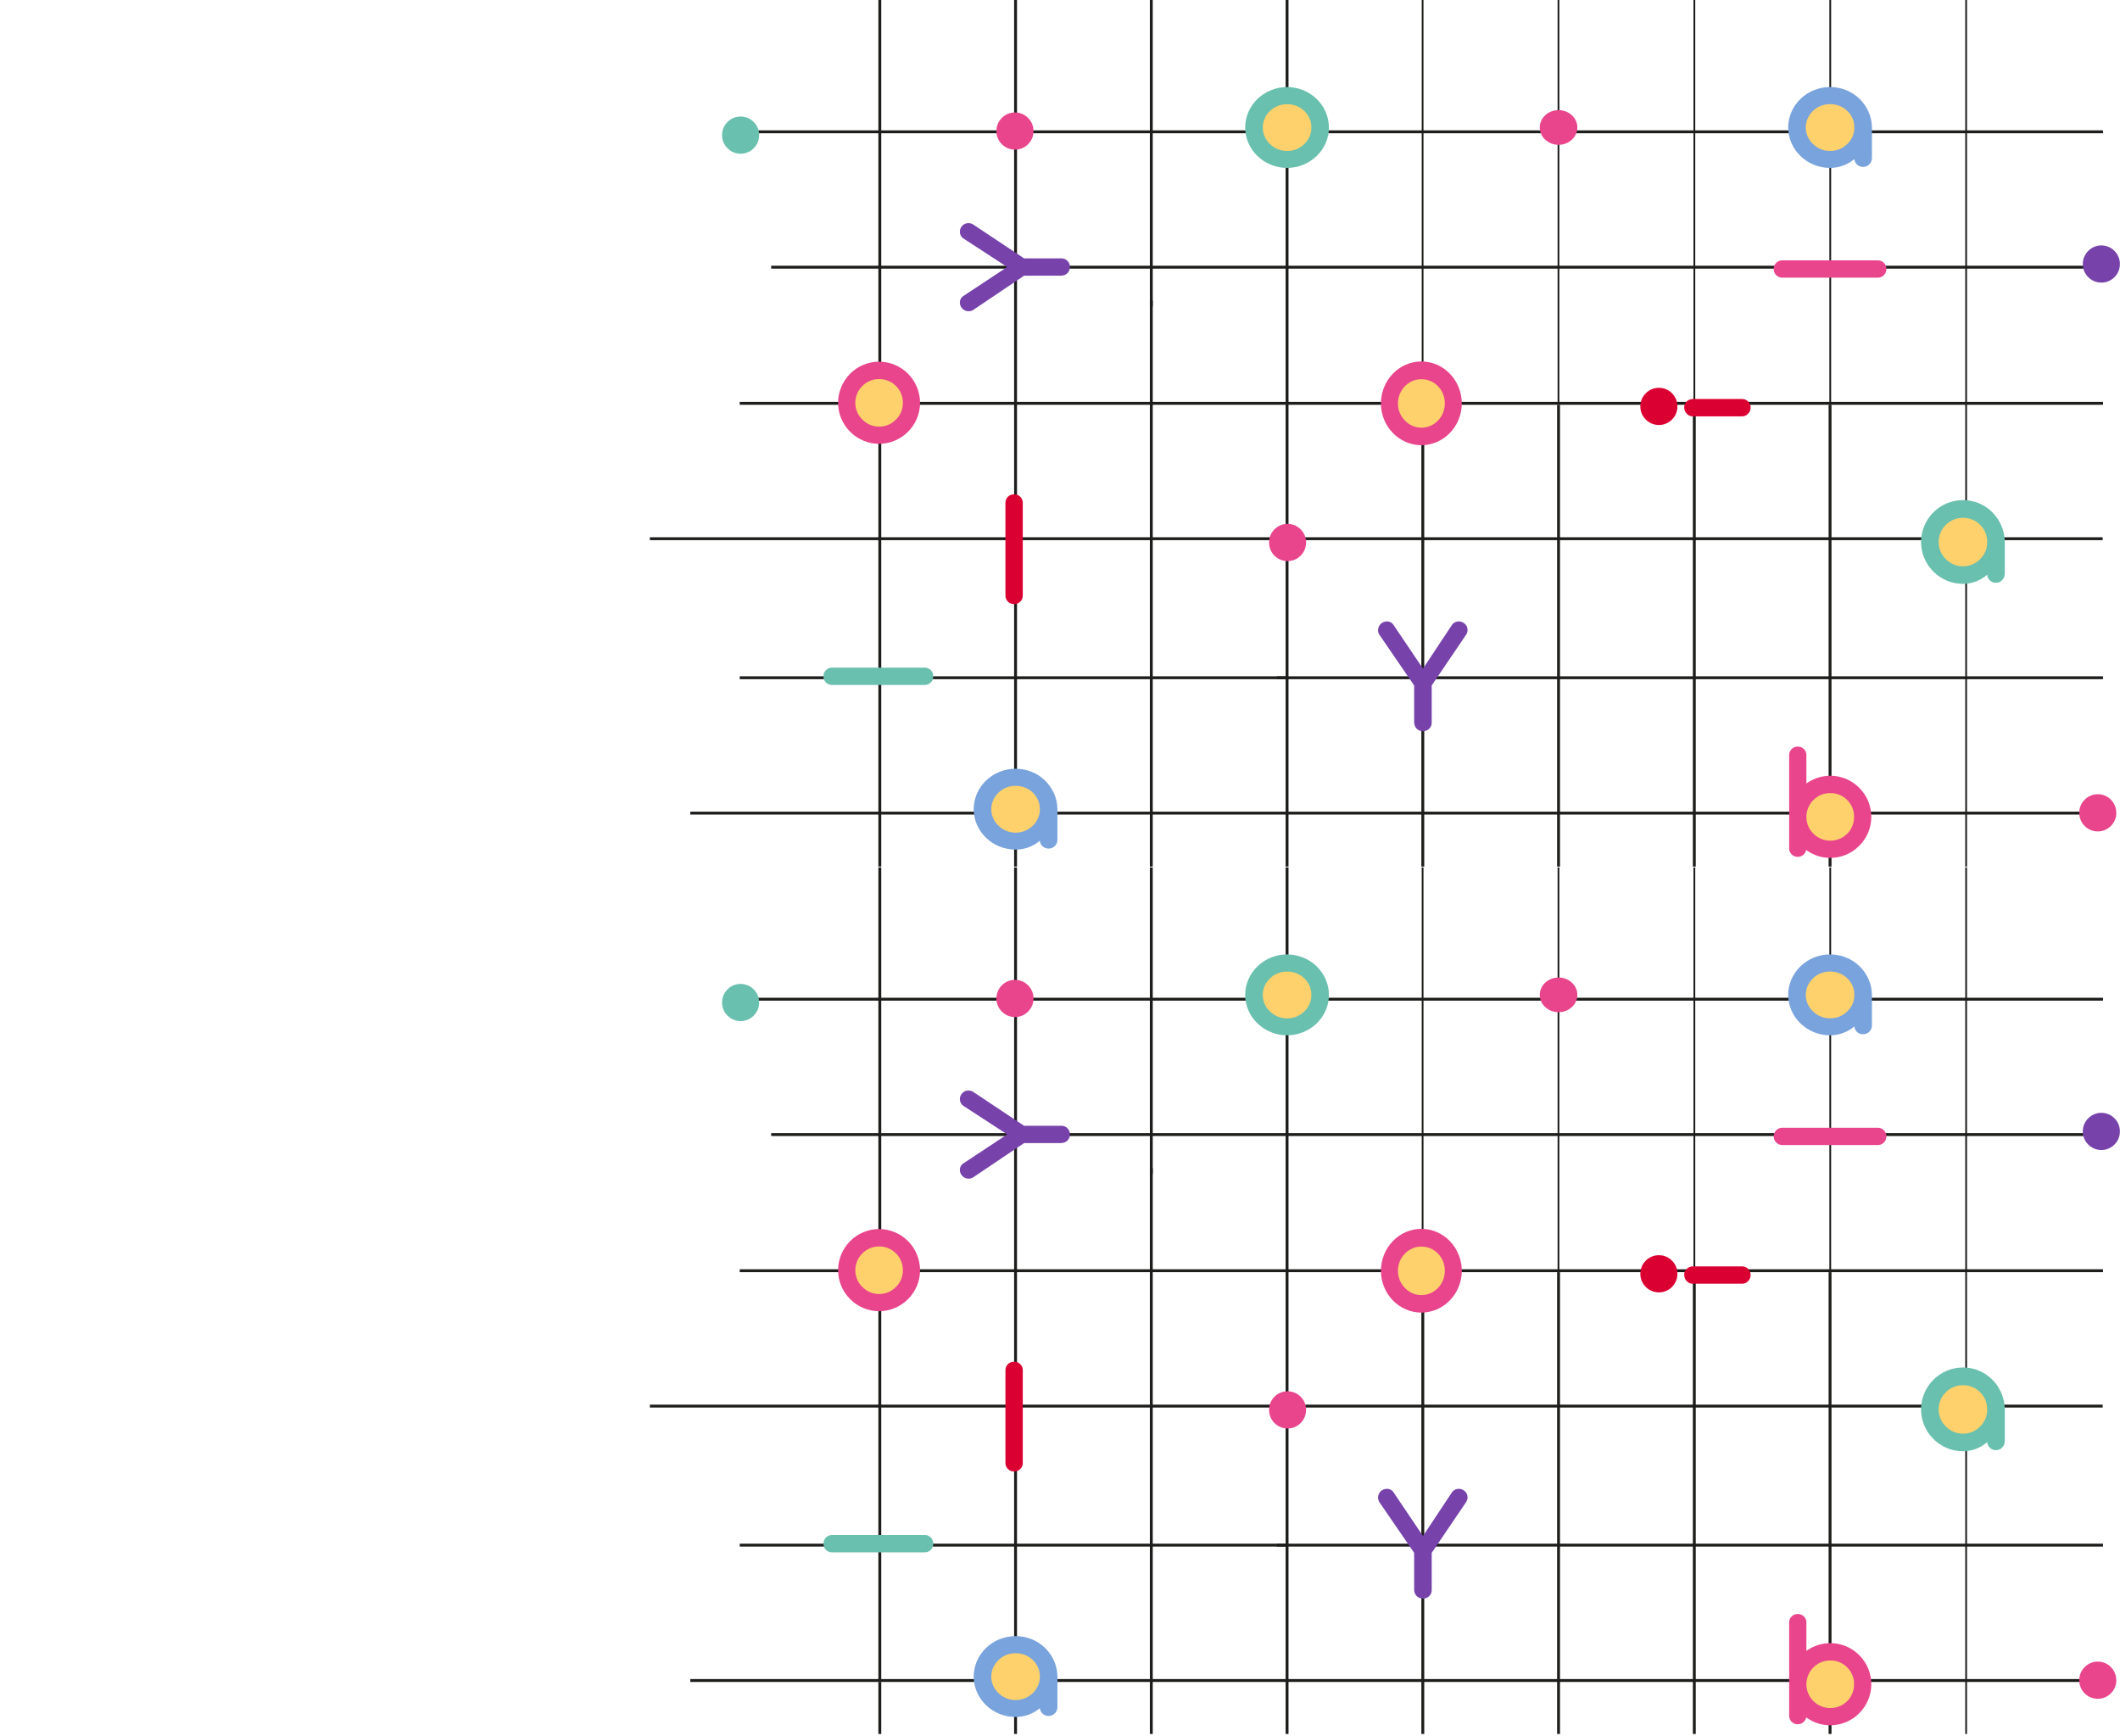 <svg width="734" height="601" viewBox="0 0 734 601" fill="none" xmlns="http://www.w3.org/2000/svg">
<g clip-path="url(#clip0_2_145)">
<path d="M304.113 582.42V677.42H305.113V582.42" fill="#1D1D1B"/>
<path d="M304.113 299.42V582.42H305.113V299.42" fill="#1D1D1B"/>
<path d="M351.113 582.42V677.42H352.113V582.42" fill="#1D1D1B"/>
<path d="M351.113 393.42V588.42H352.113V393.42" fill="#1D1D1B"/>
<path d="M351.113 299.42V393.42H352.113V299.42" fill="#1D1D1B"/>
<path d="M398.113 404.42V677.42H399.113V404.42" fill="#1D1D1B"/>
<path d="M398.113 299.42V406.42H399.113V299.42" fill="#1D1D1B"/>
<path d="M445.113 299.42V677.42H446.113V299.42" fill="#1D1D1B"/>
<path d="M492.113 440.42V677.42H493.113V440.42" fill="#1D1D1B"/>
<path d="M539.113 440.42V677.42H540.113V440.42" fill="#1D1D1B"/>
<path d="M586.113 440.42V677.42H587.113V440.42" fill="#1D1D1B"/>
<path d="M633.113 440.42V677.42H634.113V440.42" fill="#1D1D1B"/>
<path d="M680.422 440.252V677.771H681.032V440.252" fill="#1D1D1B"/>
<path d="M492.238 298.42V442.058H492.849V298.42" fill="#1D1D1B"/>
<path d="M539.279 298.42V440.251H539.89V298.42" fill="#1D1D1B"/>
<path d="M586.326 298.42V440.068H586.937V298.42" fill="#1D1D1B"/>
<path d="M633.375 298.42V440.251H633.986V298.42" fill="#1D1D1B"/>
<path d="M680.422 298.42V440.251H681.032V298.42" fill="#1D1D1B"/>
<path d="M267 393.287H728V392.287H267" fill="#1D1D1B"/>
<path d="M256.113 346.42H728.113V345.42H256.113" fill="#1D1D1B"/>
<path d="M256.113 440.42H728.113V439.42H256.113" fill="#1D1D1B"/>
<path d="M442.113 535.42H728.113V534.42H442.113" fill="#1D1D1B"/>
<path d="M225 487.287H728V486.287H225" fill="#1D1D1B"/>
<path d="M445.113 534.42H256.113V535.42H445.113" fill="#1D1D1B"/>
<path d="M239 582.287H728V581.287H239" fill="#1D1D1B"/>
<path d="M489.616 550.504V537.59L477.839 520.411C477.372 519.86 477.115 519.167 477.113 518.451C477.114 518.025 477.206 517.604 477.384 517.215C477.561 516.826 477.819 516.478 478.142 516.193C478.725 515.683 479.482 515.407 480.262 515.42C480.675 515.422 481.082 515.519 481.449 515.704C481.816 515.889 482.134 516.157 482.376 516.485L492.672 531.766L502.844 516.431C503.118 516.111 503.461 515.854 503.848 515.68C504.235 515.505 504.656 515.416 505.082 515.42C505.794 515.423 506.482 515.676 507.022 516.132C507.367 516.402 507.645 516.746 507.835 517.137C508.024 517.528 508.119 517.957 508.113 518.39C508.102 519.106 507.845 519.797 507.382 520.35L495.697 537.59V550.504C495.701 550.892 495.624 551.277 495.473 551.636C495.321 551.995 495.098 552.32 494.815 552.592C494.533 552.864 494.198 553.078 493.83 553.22C493.461 553.362 493.068 553.429 492.672 553.419C492.277 553.429 491.883 553.362 491.515 553.22C491.147 553.078 490.811 552.864 490.529 552.592C490.247 552.32 490.023 551.995 489.871 551.636C489.72 551.277 489.644 550.892 489.647 550.504H489.616Z" fill="#7743AB"/>
<path d="M367.485 395.732H354.566L337.331 407.332C336.78 407.794 336.084 408.047 335.365 408.046C334.938 408.043 334.516 407.951 334.126 407.777C333.736 407.602 333.387 407.349 333.1 407.033C332.588 406.459 332.311 405.714 332.325 404.945C332.328 404.537 332.427 404.136 332.614 403.773C332.8 403.41 333.069 403.096 333.399 402.857L348.723 392.722L333.338 382.703C333.019 382.432 332.763 382.094 332.588 381.713C332.413 381.333 332.323 380.918 332.325 380.499C332.326 379.797 332.58 379.119 333.039 378.588C333.31 378.249 333.655 377.976 334.048 377.79C334.44 377.604 334.87 377.509 335.304 377.514C336.023 377.525 336.717 377.776 337.276 378.228L354.566 389.737H367.509C367.899 389.735 368.285 389.811 368.644 389.962C369.003 390.112 369.329 390.333 369.601 390.611C369.873 390.89 370.086 391.22 370.228 391.583C370.37 391.945 370.438 392.333 370.428 392.722C370.438 393.111 370.371 393.498 370.228 393.86C370.086 394.223 369.873 394.553 369.6 394.831C369.328 395.109 369.003 395.329 368.643 395.479C368.284 395.628 367.898 395.704 367.509 395.701L367.485 395.732Z" fill="#7743AB"/>
<path d="M348.113 506.507V474.327C348.111 473.939 348.187 473.555 348.337 473.197C348.488 472.84 348.709 472.516 348.989 472.245C349.269 471.973 349.601 471.761 349.965 471.619C350.329 471.478 350.719 471.41 351.11 471.421C351.502 471.41 351.891 471.478 352.256 471.619C352.621 471.761 352.953 471.973 353.233 472.244C353.514 472.515 353.736 472.839 353.887 473.197C354.038 473.555 354.115 473.939 354.113 474.327V506.507C354.116 506.895 354.039 507.28 353.889 507.639C353.738 507.997 353.516 508.322 353.236 508.593C352.955 508.865 352.623 509.078 352.258 509.22C351.893 509.362 351.502 509.429 351.11 509.419C350.719 509.429 350.329 509.36 349.965 509.218C349.6 509.076 349.268 508.863 348.989 508.591C348.709 508.32 348.488 507.995 348.337 507.637C348.187 507.279 348.111 506.895 348.113 506.507Z" fill="#DB0032"/>
<path d="M650.13 396.42H617.103C616.704 396.422 616.309 396.346 615.942 396.195C615.574 396.045 615.24 395.822 614.962 395.542C614.683 395.262 614.464 394.929 614.318 394.564C614.173 394.199 614.104 393.809 614.114 393.417C614.103 393.025 614.173 392.635 614.318 392.27C614.464 391.905 614.683 391.573 614.962 391.294C615.241 391.014 615.574 390.792 615.942 390.642C616.31 390.492 616.705 390.417 617.103 390.42H650.13C650.528 390.417 650.922 390.494 651.289 390.644C651.656 390.795 651.989 391.016 652.267 391.296C652.545 391.575 652.763 391.907 652.909 392.272C653.054 392.636 653.123 393.026 653.112 393.417C653.123 393.808 653.054 394.198 652.909 394.563C652.764 394.928 652.545 395.26 652.267 395.54C651.989 395.82 651.657 396.042 651.289 396.194C650.922 396.345 650.528 396.422 650.13 396.42Z" fill="#E9458D"/>
<path d="M320.207 537.42H288.026C287.638 537.423 287.253 537.348 286.895 537.197C286.537 537.047 286.212 536.825 285.94 536.545C285.668 536.265 285.455 535.933 285.313 535.568C285.171 535.202 285.104 534.812 285.114 534.42C285.104 534.028 285.171 533.637 285.313 533.272C285.455 532.907 285.668 532.574 285.94 532.294C286.212 532.014 286.537 531.793 286.895 531.642C287.253 531.492 287.638 531.417 288.026 531.42H320.207C320.594 531.417 320.978 531.494 321.336 531.644C321.693 531.795 322.017 532.017 322.289 532.297C322.56 532.577 322.772 532.909 322.914 533.274C323.055 533.638 323.123 534.028 323.112 534.42C323.123 534.812 323.055 535.201 322.914 535.566C322.772 535.931 322.56 536.263 322.289 536.543C322.017 536.823 321.693 537.045 321.336 537.196C320.978 537.346 320.594 537.422 320.207 537.42V537.42Z" fill="#6AC0AE"/>
<path d="M605.244 443.523C604.979 443.81 604.658 444.038 604.301 444.192C603.944 444.347 603.559 444.424 603.171 444.419H586.081C585.691 444.429 585.303 444.354 584.945 444.2C584.586 444.045 584.264 443.814 584.002 443.523C583.435 442.949 583.116 442.172 583.114 441.361C583.104 440.967 583.177 440.576 583.33 440.213C583.484 439.851 583.713 439.526 584.002 439.261C584.566 438.727 585.308 438.427 586.081 438.42H603.146C603.537 438.417 603.925 438.492 604.287 438.642C604.649 438.792 604.977 439.013 605.254 439.292C605.53 439.572 605.748 439.904 605.896 440.27C606.043 440.636 606.117 441.028 606.113 441.423C606.112 441.815 606.032 442.204 605.879 442.565C605.725 442.926 605.501 443.252 605.219 443.523H605.244Z" fill="#DB0032"/>
<path d="M580.765 440.984C580.775 440.143 580.616 439.308 580.296 438.529C579.976 437.751 579.502 437.045 578.903 436.454C578.314 435.848 577.609 435.367 576.829 435.039C576.05 434.712 575.212 434.545 574.367 434.549C573.517 434.539 572.673 434.702 571.888 435.028C571.103 435.355 570.393 435.838 569.8 436.448C569.2 437.04 568.725 437.746 568.404 438.526C568.083 439.305 567.922 440.141 567.932 440.984C567.923 441.826 568.083 442.66 568.403 443.438C568.723 444.217 569.196 444.923 569.794 445.514C570.39 446.122 571.101 446.604 571.887 446.932C572.673 447.259 573.516 447.425 574.367 447.419C575.212 447.422 576.049 447.255 576.829 446.927C577.608 446.6 578.313 446.12 578.903 445.514C579.501 444.923 579.975 444.217 580.294 443.438C580.614 442.66 580.774 441.826 580.765 440.984V440.984Z" fill="#DB0032"/>
<path d="M732.694 581.68C732.706 580.841 732.55 580.008 732.235 579.23C731.921 578.452 731.454 577.745 730.862 577.149C730.272 576.544 729.567 576.064 728.788 575.736C728.008 575.409 727.171 575.242 726.326 575.245C725.475 575.234 724.631 575.397 723.846 575.725C723.06 576.053 722.35 576.537 721.759 577.149C721.159 577.74 720.684 578.446 720.363 579.224C720.042 580.002 719.882 580.838 719.891 581.68C719.881 582.522 720.041 583.358 720.361 584.137C720.681 584.916 721.155 585.623 721.753 586.216C722.349 586.824 723.06 587.306 723.846 587.633C724.632 587.96 725.475 588.126 726.326 588.121C727.17 588.124 728.007 587.957 728.785 587.63C729.563 587.302 730.268 586.821 730.856 586.216C731.456 585.623 731.93 584.917 732.251 584.137C732.572 583.358 732.733 582.522 732.724 581.68H732.694Z" fill="#E9458D"/>
<path d="M546.113 344.42C546.122 343.635 545.959 342.857 545.634 342.131C545.309 341.405 544.829 340.747 544.222 340.196C543.627 339.631 542.914 339.182 542.125 338.876C541.337 338.571 540.49 338.416 539.635 338.42C538.773 338.41 537.918 338.562 537.122 338.866C536.326 339.171 535.606 339.621 535.005 340.191C534.398 340.743 533.918 341.402 533.593 342.129C533.268 342.855 533.105 343.634 533.114 344.42C533.106 345.205 533.269 345.983 533.594 346.709C533.919 347.434 534.399 348.092 535.005 348.644C535.608 349.211 536.329 349.66 537.124 349.965C537.919 350.27 538.773 350.425 539.635 350.42C540.49 350.422 541.336 350.267 542.124 349.961C542.912 349.656 543.626 349.208 544.222 348.644C544.828 348.092 545.308 347.434 545.633 346.709C545.958 345.983 546.121 345.205 546.113 344.42V344.42Z" fill="#E9458D"/>
<path d="M452.2 488.099C452.209 487.258 452.049 486.424 451.729 485.645C451.409 484.867 450.936 484.161 450.338 483.569C449.749 482.963 449.044 482.482 448.264 482.154C447.485 481.827 446.647 481.661 445.802 481.665C444.951 481.654 444.106 481.817 443.32 482.143C442.534 482.47 441.822 482.953 441.229 483.563C440.636 484.158 440.168 484.867 439.853 485.646C439.539 486.425 439.384 487.259 439.397 488.099C439.384 488.939 439.54 489.772 439.854 490.55C440.169 491.328 440.636 492.035 441.229 492.63C441.824 493.238 442.536 493.72 443.322 494.047C444.107 494.374 444.951 494.54 445.802 494.534C446.646 494.538 447.482 494.371 448.261 494.043C449.039 493.716 449.744 493.235 450.332 492.63C450.931 492.038 451.405 491.332 451.726 490.554C452.047 489.776 452.208 488.941 452.2 488.099Z" fill="#E9458D"/>
<path d="M733.959 391.691C733.968 390.85 733.808 390.015 733.488 389.237C733.168 388.459 732.695 387.753 732.097 387.161C731.507 386.556 730.801 386.075 730.022 385.748C729.243 385.421 728.405 385.254 727.56 385.256C726.709 385.246 725.865 385.409 725.08 385.737C724.295 386.064 723.585 386.549 722.994 387.161C722.395 387.753 721.921 388.458 721.6 389.237C721.279 390.015 721.117 390.85 721.125 391.691C721.117 392.534 721.278 393.37 721.599 394.149C721.92 394.928 722.394 395.635 722.994 396.228C723.588 396.835 724.299 397.316 725.083 397.642C725.868 397.968 726.711 398.133 727.56 398.126C728.405 398.13 729.242 397.964 730.021 397.638C730.801 397.311 731.506 396.832 732.097 396.228C732.695 395.635 733.169 394.928 733.488 394.149C733.808 393.369 733.968 392.534 733.959 391.691V391.691Z" fill="#7743AB"/>
<path d="M357.826 345.664C357.835 344.822 357.674 343.987 357.353 343.209C357.032 342.43 356.558 341.725 355.958 341.134C355.37 340.526 354.664 340.044 353.885 339.717C353.105 339.39 352.267 339.224 351.422 339.229C350.571 339.219 349.728 339.382 348.943 339.708C348.158 340.035 347.447 340.518 346.855 341.128C346.255 341.72 345.781 342.427 345.46 343.206C345.139 343.985 344.978 344.821 344.987 345.664C344.979 346.506 345.14 347.34 345.461 348.119C345.782 348.897 346.256 349.603 346.855 350.194C347.45 350.801 348.16 351.283 348.945 351.61C349.729 351.937 350.572 352.104 351.422 352.099C352.267 352.101 353.104 351.934 353.883 351.607C354.662 351.28 355.368 350.799 355.958 350.194C356.557 349.603 357.031 348.897 357.352 348.119C357.673 347.34 357.834 346.506 357.826 345.664V345.664Z" fill="#E9458D"/>
<path d="M262.834 347.068C262.842 346.227 262.682 345.393 262.362 344.614C262.042 343.836 261.569 343.13 260.972 342.538C260.382 341.933 259.676 341.452 258.897 341.125C258.118 340.798 257.281 340.631 256.435 340.633C255.584 340.623 254.74 340.787 253.954 341.113C253.168 341.439 252.456 341.922 251.863 342.532C251.264 343.125 250.791 343.832 250.471 344.611C250.151 345.39 249.991 346.226 250 347.068C249.991 347.91 250.151 348.744 250.471 349.522C250.791 350.301 251.264 351.007 251.863 351.598C252.458 352.206 253.17 352.688 253.955 353.016C254.741 353.343 255.584 353.509 256.435 353.503C257.28 353.506 258.116 353.339 258.894 353.012C259.673 352.685 260.377 352.204 260.965 351.598C261.564 351.007 262.039 350.301 262.359 349.523C262.68 348.745 262.842 347.91 262.834 347.068V347.068Z" fill="#6AC0AE"/>
<path d="M690.113 488.423C690.113 491.074 689.007 493.617 687.039 495.492C685.07 497.367 682.4 498.42 679.616 498.42C676.832 498.42 674.161 497.367 672.192 495.492C670.222 493.618 669.115 491.075 669.113 488.423C669.113 485.77 670.22 483.226 672.19 481.35C674.159 479.474 676.831 478.42 679.616 478.42C680.995 478.42 682.361 478.679 683.635 479.181C684.909 479.684 686.066 480.421 687.041 481.35C688.016 482.279 688.789 483.382 689.316 484.595C689.843 485.809 690.114 487.11 690.113 488.423Z" fill="#FED16D"/>
<path d="M455.113 343.423C455.114 344.736 454.856 346.036 454.354 347.25C453.852 348.463 453.115 349.565 452.187 350.494C451.259 351.422 450.156 352.158 448.943 352.661C447.73 353.163 446.429 353.421 445.116 353.42C443.803 353.421 442.502 353.163 441.289 352.661C440.075 352.159 438.972 351.422 438.044 350.494C437.115 349.566 436.378 348.463 435.875 347.25C435.372 346.037 435.113 344.736 435.113 343.423C435.113 340.77 436.167 338.226 438.043 336.35C439.919 334.474 442.463 333.42 445.116 333.42C446.43 333.42 447.73 333.679 448.943 334.181C450.157 334.684 451.259 335.421 452.187 336.35C453.116 337.279 453.852 338.382 454.354 339.595C454.856 340.809 455.114 342.11 455.113 343.423Z" fill="#FED16D"/>
<path d="M451.586 350.156C450.811 350.925 449.883 351.534 448.857 351.947C447.831 352.361 446.728 352.569 445.616 352.56C444.514 352.563 443.422 352.352 442.405 351.939C441.389 351.526 440.47 350.919 439.703 350.156C438.91 349.417 438.281 348.532 437.852 347.553C437.423 346.574 437.204 345.522 437.208 344.459C437.205 343.388 437.424 342.328 437.852 341.34C438.281 340.353 438.91 339.458 439.703 338.708C440.474 337.953 441.395 337.356 442.411 336.953C443.427 336.55 444.518 336.35 445.616 336.364C446.724 336.344 447.825 336.542 448.851 336.945C449.878 337.347 450.808 337.947 451.586 338.708C452.376 339.457 453 340.353 453.419 341.342C453.838 342.331 454.044 343.391 454.025 344.459C454.039 345.518 453.83 346.569 453.411 347.548C452.992 348.527 452.371 349.415 451.586 350.156V350.156ZM455.853 334.531C454.511 333.231 452.916 332.199 451.159 331.494C449.403 330.788 447.519 330.423 445.616 330.42C443.713 330.423 441.83 330.788 440.074 331.494C438.317 332.199 436.722 333.231 435.38 334.531C432.654 337.163 431.12 340.728 431.113 344.447C431.116 346.281 431.494 348.096 432.226 349.788C432.958 351.48 434.03 353.017 435.38 354.309C436.722 355.609 438.317 356.641 440.074 357.346C441.83 358.052 443.713 358.416 445.616 358.42C447.519 358.416 449.403 358.052 451.159 357.346C452.916 356.641 454.511 355.609 455.853 354.309C457.201 353.016 458.271 351.479 459.002 349.787C459.733 348.094 460.111 346.28 460.113 344.447C460.106 340.73 458.575 337.165 455.853 334.531V334.531Z" fill="#6AC0AE"/>
<path d="M502.113 439.417C502.113 442.07 501.059 444.614 499.183 446.49C497.307 448.366 494.763 449.42 492.11 449.42C489.458 449.418 486.916 448.364 485.041 446.488C483.166 444.612 482.113 442.069 482.113 439.417C482.115 436.766 483.169 434.224 485.043 432.35C486.917 430.475 489.459 429.422 492.11 429.42C494.762 429.42 497.306 430.473 499.181 432.348C501.057 434.222 502.112 436.765 502.113 439.417V439.417Z" fill="#FED16D"/>
<path d="M497.88 445.861C497.131 446.657 496.233 447.288 495.241 447.715C494.25 448.143 493.185 448.36 492.11 448.351C491.046 448.353 489.993 448.134 489.013 447.706C488.033 447.279 487.147 446.651 486.407 445.861C485.642 445.096 485.035 444.18 484.621 443.168C484.207 442.155 483.995 441.066 483.998 439.967C483.995 438.858 484.206 437.76 484.62 436.737C485.034 435.714 485.641 434.787 486.407 434.01C487.148 433.226 488.036 432.606 489.017 432.188C489.997 431.769 491.05 431.561 492.11 431.576C493.181 431.557 494.245 431.763 495.237 432.182C496.228 432.6 497.128 433.222 497.88 434.01C498.641 434.787 499.241 435.716 499.645 436.74C500.049 437.763 500.247 438.861 500.229 439.967C500.241 441.062 500.04 442.149 499.636 443.161C499.233 444.174 498.635 445.093 497.88 445.861V445.861ZM501.994 429.677C500.698 428.331 499.158 427.262 497.462 426.532C495.766 425.801 493.948 425.424 492.11 425.42C490.273 425.424 488.454 425.801 486.759 426.532C485.063 427.262 483.523 428.331 482.227 429.677C479.599 432.409 478.121 436.102 478.113 439.954C478.121 443.788 479.6 447.462 482.227 450.169C484.846 452.883 488.401 454.412 492.11 454.42C495.82 454.412 499.375 452.883 501.994 450.169C503.296 448.829 504.331 447.238 505.037 445.485C505.744 443.732 506.11 441.853 506.113 439.954C506.107 436.101 504.626 432.406 501.994 429.677V429.677Z" fill="#E9458D"/>
<path d="M314.113 439.417C314.113 442.069 313.06 444.612 311.186 446.488C309.311 448.364 306.768 449.418 304.116 449.42C301.463 449.42 298.919 448.366 297.043 446.49C295.167 444.614 294.113 442.07 294.113 439.417C294.115 436.765 295.169 434.222 297.045 432.348C298.921 430.473 301.464 429.42 304.116 429.42C306.767 429.422 309.309 430.475 311.183 432.35C313.058 434.224 314.112 436.766 314.113 439.417Z" fill="#FED16D"/>
<path d="M310.205 445.54C309.447 446.321 308.538 446.94 307.534 447.359C306.53 447.779 305.451 447.991 304.363 447.982C303.283 447.985 302.214 447.771 301.22 447.351C300.225 446.931 299.326 446.315 298.575 445.54C297.8 444.79 297.184 443.891 296.765 442.898C296.345 441.905 296.13 440.837 296.133 439.758C296.13 438.671 296.344 437.594 296.764 436.59C297.183 435.587 297.799 434.677 298.575 433.915C299.328 433.147 300.23 432.54 301.225 432.13C302.219 431.719 303.287 431.515 304.363 431.528C305.448 431.509 306.525 431.711 307.529 432.122C308.534 432.532 309.444 433.142 310.205 433.915C310.979 434.677 311.589 435.587 311.999 436.592C312.41 437.596 312.611 438.673 312.593 439.758C312.607 440.833 312.403 441.9 311.993 442.894C311.582 443.888 310.974 444.788 310.205 445.54V445.54ZM314.381 429.666C313.068 428.346 311.507 427.297 309.788 426.581C308.069 425.864 306.225 425.494 304.363 425.49C302.5 425.494 300.657 425.864 298.938 426.581C297.218 427.297 295.658 428.346 294.344 429.666C291.676 432.343 290.174 435.966 290.168 439.746C290.171 441.608 290.542 443.452 291.259 445.171C291.975 446.89 293.024 448.451 294.344 449.765C296.999 452.427 300.603 453.927 304.363 453.935C308.123 453.927 311.726 452.427 314.381 449.765C317.044 447.11 318.544 443.506 318.551 439.746C318.544 435.968 317.045 432.345 314.381 429.666V429.666Z" fill="#E9458D"/>
<path d="M644.113 582.417C644.113 585.069 643.008 587.612 641.039 589.488C639.071 591.364 636.401 592.418 633.616 592.42C630.831 592.42 628.159 591.366 626.189 589.49C624.22 587.614 623.113 585.07 623.113 582.417C623.115 579.765 624.222 577.222 626.192 575.348C628.161 573.473 630.832 572.42 633.616 572.42C636.4 572.422 639.069 573.475 641.037 575.35C643.005 577.224 644.112 579.766 644.113 582.417V582.417Z" fill="#FED16D"/>
<path d="M639.552 588.933C638.782 589.696 637.869 590.3 636.865 590.709C635.861 591.119 634.787 591.326 633.703 591.32C632.62 591.327 631.546 591.119 630.543 590.709C629.541 590.3 628.629 589.696 627.86 588.933C627.088 588.168 626.474 587.259 626.055 586.256C625.636 585.253 625.419 584.177 625.418 583.09C625.415 582.003 625.629 580.926 626.049 579.922C626.468 578.919 627.084 578.009 627.86 577.248C628.621 576.474 629.532 575.864 630.536 575.454C631.541 575.043 632.618 574.842 633.703 574.86C634.789 574.841 635.867 575.043 636.872 575.454C637.878 575.864 638.789 576.474 639.552 577.248C640.324 578.009 640.933 578.92 641.343 579.924C641.752 580.929 641.953 582.006 641.933 583.09C641.942 584.173 641.737 585.247 641.328 586.25C640.919 587.253 640.316 588.165 639.552 588.933ZM643.722 573.017C642.409 571.695 640.848 570.646 639.129 569.929C637.409 569.213 635.565 568.843 633.703 568.841C630.731 568.862 627.839 569.798 625.418 571.521V561.685C625.421 561.295 625.345 560.909 625.195 560.549C625.045 560.189 624.824 559.863 624.546 559.59C624.267 559.317 623.936 559.103 623.573 558.961C623.21 558.818 622.822 558.75 622.433 558.761C622.043 558.75 621.655 558.818 621.293 558.961C620.93 559.103 620.6 559.317 620.322 559.59C620.044 559.863 619.823 560.189 619.674 560.549C619.525 560.909 619.45 561.296 619.453 561.685V594.006C619.451 594.396 619.526 594.781 619.676 595.141C619.826 595.5 620.046 595.825 620.324 596.098C620.602 596.37 620.932 596.583 621.294 596.726C621.656 596.868 622.044 596.935 622.433 596.925C623.121 596.932 623.791 596.698 624.325 596.263C624.859 595.828 625.224 595.22 625.357 594.544C627.768 596.338 630.697 597.3 633.703 597.285C635.565 597.283 637.409 596.913 639.129 596.196C640.848 595.48 642.409 594.43 643.722 593.109C645.042 591.795 646.09 590.234 646.807 588.515C647.523 586.796 647.894 584.953 647.898 583.09C647.901 581.219 647.533 579.365 646.816 577.636C646.1 575.907 645.048 574.337 643.722 573.017V573.017Z" fill="#E9458D"/>
<path d="M644.113 344.414C644.113 347.067 643.008 349.611 641.039 351.487C639.071 353.363 636.401 354.418 633.616 354.42C630.831 354.42 628.159 353.366 626.189 351.489C624.22 349.613 623.113 347.068 623.113 344.414C623.117 341.762 624.225 339.22 626.194 337.346C628.163 335.472 630.833 334.42 633.616 334.42C636.4 334.422 639.069 335.476 641.037 337.351C643.005 339.226 644.112 341.768 644.113 344.42V344.414Z" fill="#FED16D"/>
<path d="M639.586 350.144C638.811 350.913 637.883 351.522 636.857 351.935C635.831 352.349 634.728 352.557 633.616 352.548C632.513 352.552 631.421 352.341 630.405 351.928C629.389 351.515 628.47 350.908 627.703 350.144C626.91 349.405 626.281 348.52 625.852 347.541C625.423 346.562 625.204 345.51 625.208 344.447C625.205 343.377 625.424 342.316 625.852 341.328C626.281 340.341 626.91 339.446 627.703 338.696C628.473 337.94 629.394 337.341 630.41 336.938C631.426 336.534 632.517 336.332 633.616 336.346C634.725 336.327 635.826 336.526 636.852 336.93C637.878 337.334 638.808 337.935 639.586 338.696C640.375 339.445 640.998 340.342 641.416 341.33C641.834 342.319 642.039 343.38 642.019 344.447C642.035 345.506 641.828 346.557 641.41 347.536C640.992 348.516 640.371 349.403 639.586 350.144V350.144ZM643.79 334.471C642.457 333.18 640.872 332.158 639.125 331.462C637.379 330.767 635.506 330.413 633.616 330.42C631.713 330.422 629.829 330.786 628.073 331.492C626.316 332.197 624.721 333.23 623.38 334.531C620.653 337.163 619.119 340.728 619.113 344.447C619.131 348.148 620.665 351.692 623.38 354.309C624.721 355.61 626.316 356.643 628.073 357.348C629.829 358.054 631.713 358.418 633.616 358.42C636.708 358.413 639.693 357.329 642.019 355.367C642.079 356.094 642.419 356.774 642.971 357.273C643.524 357.772 644.25 358.054 645.007 358.065C645.415 358.07 645.821 357.994 646.198 357.843C646.575 357.692 646.917 357.469 647.203 357.188C647.775 356.62 648.1 355.864 648.113 355.072V344.339C648.054 340.636 646.504 337.1 643.79 334.477V334.471Z" fill="#79A3DC"/>
<path d="M362.113 580.417C362.113 583.069 361.008 585.612 359.039 587.488C357.071 589.364 354.401 590.418 351.616 590.42C350.237 590.42 348.871 590.161 347.597 589.658C346.323 589.156 345.165 588.419 344.19 587.49C343.214 586.561 342.441 585.459 341.913 584.245C341.385 583.031 341.113 581.73 341.113 580.417C341.113 579.104 341.385 577.803 341.913 576.59C342.441 575.377 343.215 574.274 344.19 573.346C345.165 572.417 346.323 571.681 347.598 571.179C348.872 570.677 350.237 570.419 351.616 570.42C354.4 570.42 357.07 571.473 359.039 573.348C361.007 575.223 362.113 577.766 362.113 580.417Z" fill="#FED16D"/>
<path d="M357.586 586.144C356.81 586.912 355.882 587.52 354.856 587.933C353.83 588.347 352.728 588.556 351.616 588.548C350.514 588.55 349.422 588.339 348.406 587.926C347.39 587.513 346.471 586.907 345.703 586.144C344.911 585.405 344.283 584.519 343.854 583.54C343.425 582.561 343.205 581.509 343.208 580.447C343.205 579.377 343.424 578.316 343.852 577.329C344.281 576.341 344.91 575.446 345.703 574.696C346.473 573.939 347.394 573.341 348.41 572.938C349.426 572.534 350.517 572.332 351.616 572.346C352.725 572.327 353.826 572.526 354.852 572.93C355.878 573.334 356.808 573.935 357.586 574.696C358.376 575.445 359 576.341 359.419 577.33C359.838 578.319 360.044 579.379 360.025 580.447C360.038 581.506 359.828 582.557 359.409 583.536C358.99 584.515 358.37 585.402 357.586 586.144V586.144ZM361.79 570.471C360.457 569.18 358.872 568.158 357.125 567.462C355.379 566.767 353.506 566.413 351.616 566.42C349.714 566.423 347.831 566.787 346.074 567.491C344.318 568.196 342.723 569.226 341.38 570.525C338.654 573.16 337.12 576.727 337.113 580.447C337.133 584.147 338.666 587.691 341.38 590.309C342.722 591.609 344.317 592.642 346.073 593.347C347.83 594.053 349.713 594.417 351.616 594.42C354.71 594.413 357.696 593.328 360.025 591.367C360.083 592.094 360.421 592.774 360.972 593.274C361.524 593.773 362.25 594.055 363.007 594.065C363.415 594.069 363.821 593.994 364.198 593.843C364.575 593.692 364.917 593.469 365.203 593.188C365.775 592.62 366.1 591.864 366.113 591.072V580.345C366.059 576.641 364.508 573.103 361.79 570.483V570.471Z" fill="#79A3DC"/>
<path d="M685.582 493.849C684.807 494.645 683.879 495.276 682.853 495.704C681.827 496.132 680.725 496.348 679.613 496.339C678.511 496.341 677.419 496.122 676.403 495.694C675.388 495.266 674.469 494.639 673.701 493.849C672.91 493.083 672.282 492.167 671.854 491.154C671.425 490.142 671.205 489.053 671.206 487.954C671.204 486.845 671.423 485.746 671.852 484.722C672.28 483.698 672.909 482.77 673.701 481.991C674.472 481.21 675.393 480.592 676.409 480.175C677.425 479.758 678.515 479.55 679.613 479.564C680.721 479.543 681.821 479.748 682.847 480.165C683.873 480.582 684.804 481.204 685.582 481.991C686.372 482.768 686.995 483.698 687.414 484.723C687.833 485.748 688.04 486.847 688.02 487.954C688.035 489.05 687.826 490.138 687.407 491.151C686.988 492.165 686.367 493.082 685.582 493.849ZM689.785 477.615C688.452 476.279 686.867 475.22 685.121 474.499C683.375 473.779 681.503 473.412 679.613 473.42C677.711 473.424 675.828 473.801 674.072 474.532C672.316 475.263 670.721 476.331 669.379 477.678C666.653 480.406 665.119 484.101 665.113 487.954C665.131 491.785 666.664 495.454 669.379 498.162C670.721 499.508 672.316 500.577 674.072 501.308C675.828 502.038 677.711 502.416 679.613 502.42C682.706 502.413 685.692 501.29 688.02 499.258C688.078 500.012 688.415 500.717 688.967 501.235C689.518 501.753 690.244 502.047 691.001 502.059C691.41 502.062 691.816 501.983 692.193 501.826C692.57 501.669 692.912 501.437 693.197 501.144C693.773 500.559 694.102 499.774 694.113 498.953V487.83C694.055 483.993 692.502 480.33 689.785 477.615V477.615Z" fill="#6AC0AE"/>
</g>
<g clip-path="url(#clip1_2_145)">
<path d="M304.113 282.133V377.133H305.113V282.133" fill="#1D1D1B"/>
<path d="M304.113 -0.867V282.133H305.113V-0.867" fill="#1D1D1B"/>
<path d="M351.113 282.133V377.133H352.113V282.133" fill="#1D1D1B"/>
<path d="M351.113 93.133V288.133H352.113V93.133" fill="#1D1D1B"/>
<path d="M351.113 -0.867V93.133H352.113V-0.867" fill="#1D1D1B"/>
<path d="M398.113 104.133V377.133H399.113V104.133" fill="#1D1D1B"/>
<path d="M398.113 -0.867V106.133H399.113V-0.867" fill="#1D1D1B"/>
<path d="M445.113 -0.867V377.133H446.113V-0.867" fill="#1D1D1B"/>
<path d="M492.113 140.133V377.133H493.113V140.133" fill="#1D1D1B"/>
<path d="M539.113 140.133V377.133H540.113V140.133" fill="#1D1D1B"/>
<path d="M586.113 140.133V377.133H587.113V140.133" fill="#1D1D1B"/>
<path d="M633.113 140.133V377.133H634.113V140.133" fill="#1D1D1B"/>
<path d="M680.422 139.965V377.484H681.032V139.965" fill="#1D1D1B"/>
<path d="M492.238 -1.867V141.771H492.849V-1.867" fill="#1D1D1B"/>
<path d="M539.279 -1.867V139.964H539.89V-1.867" fill="#1D1D1B"/>
<path d="M586.326 -1.867V139.781H586.937V-1.867" fill="#1D1D1B"/>
<path d="M633.375 -1.867V139.964H633.986V-1.867" fill="#1D1D1B"/>
<path d="M680.422 -1.867V139.964H681.032V-1.867" fill="#1D1D1B"/>
<path d="M267 93H728V92H267" fill="#1D1D1B"/>
<path d="M256.113 46.133H728.113V45.133H256.113" fill="#1D1D1B"/>
<path d="M256.113 140.133H728.113V139.133H256.113" fill="#1D1D1B"/>
<path d="M442.113 235.133H728.113V234.133H442.113" fill="#1D1D1B"/>
<path d="M225 187H728V186H225" fill="#1D1D1B"/>
<path d="M445.113 234.133H256.113V235.133H445.113" fill="#1D1D1B"/>
<path d="M239 282H728V281H239" fill="#1D1D1B"/>
<path d="M489.616 250.217V237.303L477.839 220.123C477.372 219.573 477.115 218.88 477.113 218.164C477.114 217.738 477.206 217.317 477.384 216.928C477.561 216.539 477.819 216.191 478.142 215.906C478.725 215.396 479.482 215.12 480.262 215.133C480.675 215.135 481.082 215.232 481.449 215.417C481.816 215.602 482.134 215.87 482.376 216.198L492.672 231.479L502.844 216.144C503.118 215.824 503.461 215.567 503.848 215.393C504.235 215.218 504.656 215.129 505.082 215.133C505.794 215.136 506.482 215.388 507.022 215.845C507.367 216.115 507.645 216.459 507.835 216.85C508.024 217.241 508.119 217.67 508.113 218.103C508.102 218.819 507.845 219.51 507.382 220.063L495.697 237.303V250.217C495.701 250.605 495.624 250.99 495.473 251.349C495.321 251.708 495.098 252.033 494.815 252.305C494.533 252.577 494.198 252.791 493.83 252.933C493.461 253.075 493.068 253.142 492.672 253.132C492.277 253.142 491.883 253.075 491.515 252.933C491.147 252.791 490.811 252.577 490.529 252.305C490.247 252.033 490.023 251.708 489.871 251.349C489.72 250.99 489.644 250.605 489.647 250.217H489.616Z" fill="#7743AB"/>
<path d="M367.485 95.445H354.566L337.331 107.045C336.78 107.507 336.084 107.76 335.365 107.759C334.938 107.756 334.516 107.664 334.126 107.49C333.736 107.315 333.387 107.062 333.1 106.746C332.588 106.172 332.311 105.426 332.325 104.658C332.328 104.25 332.427 103.848 332.614 103.486C332.8 103.123 333.069 102.809 333.399 102.57L348.723 92.435L333.338 82.416C333.019 82.145 332.763 81.807 332.588 81.426C332.413 81.046 332.323 80.631 332.325 80.212C332.326 79.51 332.58 78.832 333.039 78.301C333.31 77.962 333.655 77.689 334.048 77.503C334.44 77.317 334.87 77.222 335.304 77.227C336.023 77.237 336.717 77.489 337.276 77.941L354.566 89.449H367.509C367.899 89.448 368.285 89.524 368.644 89.674C369.003 89.825 369.329 90.046 369.601 90.324C369.873 90.603 370.086 90.933 370.228 91.296C370.37 91.658 370.438 92.046 370.428 92.435C370.438 92.824 370.371 93.211 370.228 93.573C370.086 93.936 369.873 94.266 369.6 94.544C369.328 94.822 369.003 95.042 368.643 95.192C368.284 95.341 367.898 95.417 367.509 95.414L367.485 95.445Z" fill="#7743AB"/>
<path d="M348.113 206.22V174.039C348.111 173.652 348.187 173.268 348.337 172.91C348.488 172.553 348.709 172.229 348.989 171.957C349.269 171.686 349.601 171.474 349.965 171.332C350.329 171.191 350.719 171.123 351.11 171.134C351.502 171.123 351.891 171.191 352.256 171.332C352.621 171.474 352.953 171.686 353.233 171.957C353.514 172.228 353.736 172.552 353.887 172.91C354.038 173.268 354.115 173.652 354.113 174.039V206.22C354.116 206.608 354.039 206.993 353.889 207.352C353.738 207.71 353.516 208.035 353.236 208.306C352.955 208.578 352.623 208.791 352.258 208.933C351.893 209.075 351.502 209.142 351.11 209.132C350.719 209.142 350.329 209.073 349.965 208.931C349.6 208.789 349.268 208.576 348.989 208.304C348.709 208.033 348.488 207.708 348.337 207.35C348.187 206.992 348.111 206.608 348.113 206.22Z" fill="#DB0032"/>
<path d="M650.13 96.133H617.103C616.704 96.135 616.309 96.059 615.942 95.908C615.574 95.757 615.24 95.535 614.962 95.255C614.683 94.975 614.464 94.642 614.318 94.277C614.173 93.912 614.104 93.522 614.114 93.13C614.103 92.738 614.173 92.348 614.318 91.983C614.464 91.618 614.683 91.286 614.962 91.007C615.241 90.727 615.574 90.505 615.942 90.355C616.31 90.205 616.705 90.129 617.103 90.133H650.13C650.528 90.13 650.922 90.207 651.289 90.357C651.656 90.507 651.989 90.729 652.267 91.009C652.545 91.288 652.763 91.62 652.909 91.985C653.054 92.349 653.123 92.739 653.112 93.13C653.123 93.521 653.054 93.911 652.909 94.276C652.764 94.641 652.545 94.973 652.267 95.253C651.989 95.533 651.657 95.755 651.289 95.906C650.922 96.058 650.528 96.135 650.13 96.133Z" fill="#E9458D"/>
<path d="M320.207 237.133H288.026C287.638 237.136 287.253 237.06 286.895 236.91C286.537 236.76 286.212 236.538 285.94 236.258C285.668 235.978 285.455 235.646 285.313 235.281C285.171 234.915 285.104 234.525 285.114 234.133C285.104 233.741 285.171 233.35 285.313 232.985C285.455 232.62 285.668 232.287 285.94 232.007C286.212 231.727 286.537 231.506 286.895 231.355C287.253 231.205 287.638 231.129 288.026 231.133H320.207C320.594 231.13 320.978 231.207 321.336 231.357C321.693 231.508 322.017 231.73 322.289 232.01C322.56 232.29 322.772 232.622 322.914 232.987C323.055 233.351 323.123 233.741 323.112 234.133C323.123 234.524 323.055 234.914 322.914 235.279C322.772 235.644 322.56 235.976 322.289 236.256C322.017 236.536 321.693 236.758 321.336 236.908C320.978 237.059 320.594 237.135 320.207 237.133V237.133Z" fill="#6AC0AE"/>
<path d="M605.244 143.235C604.979 143.523 604.658 143.751 604.301 143.905C603.944 144.06 603.559 144.137 603.171 144.132H586.081C585.691 144.142 585.303 144.067 584.945 143.912C584.586 143.758 584.264 143.527 584.002 143.235C583.435 142.662 583.116 141.885 583.114 141.074C583.104 140.68 583.177 140.288 583.33 139.926C583.484 139.563 583.713 139.239 584.002 138.974C584.566 138.44 585.308 138.14 586.081 138.133H603.146C603.537 138.13 603.925 138.205 604.287 138.355C604.649 138.505 604.977 138.726 605.254 139.005C605.53 139.285 605.748 139.617 605.896 139.983C606.043 140.349 606.117 140.741 606.113 141.136C606.112 141.528 606.032 141.917 605.879 142.278C605.725 142.639 605.501 142.964 605.219 143.235H605.244Z" fill="#DB0032"/>
<path d="M580.765 140.697C580.775 139.856 580.616 139.021 580.296 138.242C579.976 137.464 579.502 136.758 578.903 136.167C578.314 135.561 577.609 135.079 576.829 134.752C576.05 134.425 575.212 134.258 574.367 134.262C573.517 134.252 572.673 134.415 571.888 134.741C571.103 135.068 570.393 135.551 569.8 136.161C569.2 136.752 568.725 137.459 568.404 138.239C568.083 139.018 567.922 139.854 567.932 140.697C567.923 141.539 568.083 142.373 568.403 143.151C568.723 143.93 569.196 144.636 569.794 145.227C570.39 145.835 571.101 146.317 571.887 146.644C572.673 146.972 573.516 147.138 574.367 147.132C575.212 147.135 576.049 146.967 576.829 146.64C577.608 146.313 578.313 145.832 578.903 145.227C579.501 144.636 579.975 143.93 580.294 143.151C580.614 142.373 580.774 141.539 580.765 140.697V140.697Z" fill="#DB0032"/>
<path d="M732.694 281.392C732.706 280.553 732.55 279.721 732.235 278.943C731.921 278.165 731.454 277.457 730.862 276.862C730.272 276.257 729.567 275.777 728.788 275.449C728.008 275.122 727.171 274.955 726.326 274.958C725.475 274.947 724.631 275.11 723.846 275.438C723.06 275.766 722.35 276.25 721.759 276.862C721.159 277.453 720.684 278.159 720.363 278.937C720.042 279.715 719.882 280.551 719.891 281.392C719.881 282.235 720.041 283.07 720.361 283.85C720.681 284.629 721.155 285.336 721.753 285.929C722.349 286.537 723.06 287.019 723.846 287.346C724.632 287.673 725.475 287.839 726.326 287.834C727.17 287.837 728.007 287.67 728.785 287.342C729.563 287.015 730.268 286.534 730.856 285.929C731.456 285.336 731.93 284.63 732.251 283.85C732.572 283.071 732.733 282.235 732.724 281.392H732.694Z" fill="#E9458D"/>
<path d="M546.113 44.133C546.122 43.348 545.959 42.569 545.634 41.844C545.309 41.118 544.829 40.46 544.222 39.909C543.627 39.344 542.914 38.895 542.125 38.589C541.337 38.284 540.49 38.129 539.635 38.133C538.773 38.123 537.918 38.275 537.122 38.579C536.326 38.884 535.606 39.334 535.005 39.904C534.398 40.456 533.918 41.115 533.593 41.841C533.268 42.568 533.105 43.347 533.114 44.133C533.106 44.918 533.269 45.696 533.594 46.422C533.919 47.147 534.399 47.805 535.005 48.357C535.608 48.924 536.329 49.373 537.124 49.678C537.919 49.983 538.773 50.138 539.635 50.133C540.49 50.135 541.336 49.98 542.124 49.674C542.912 49.369 543.626 48.921 544.222 48.357C544.828 47.805 545.308 47.147 545.633 46.422C545.958 45.696 546.121 44.918 546.113 44.133V44.133Z" fill="#E9458D"/>
<path d="M452.2 187.812C452.209 186.971 452.049 186.137 451.729 185.358C451.409 184.58 450.936 183.874 450.338 183.282C449.749 182.676 449.044 182.195 448.264 181.867C447.485 181.54 446.647 181.373 445.802 181.377C444.951 181.367 444.106 181.53 443.32 181.856C442.534 182.183 441.822 182.666 441.229 183.276C440.636 183.871 440.168 184.579 439.853 185.359C439.539 186.138 439.384 186.972 439.397 187.812C439.384 188.652 439.54 189.485 439.854 190.263C440.169 191.041 440.636 191.748 441.229 192.342C441.824 192.95 442.536 193.432 443.322 193.76C444.107 194.087 444.951 194.253 445.802 194.247C446.646 194.25 447.482 194.084 448.261 193.756C449.039 193.429 449.744 192.948 450.332 192.342C450.931 191.751 451.405 191.045 451.726 190.267C452.047 189.489 452.208 188.654 452.2 187.812Z" fill="#E9458D"/>
<path d="M733.959 91.404C733.968 90.563 733.808 89.728 733.488 88.95C733.168 88.172 732.695 87.466 732.097 86.874C731.507 86.269 730.801 85.788 730.022 85.461C729.243 85.134 728.405 84.967 727.56 84.969C726.709 84.959 725.865 85.122 725.08 85.45C724.295 85.777 723.585 86.262 722.994 86.874C722.395 87.466 721.921 88.171 721.6 88.95C721.279 89.728 721.117 90.562 721.125 91.404C721.117 92.247 721.278 93.083 721.599 93.862C721.92 94.641 722.394 95.348 722.994 95.94C723.588 96.548 724.299 97.029 725.083 97.355C725.868 97.681 726.711 97.846 727.56 97.839C728.405 97.843 729.242 97.677 730.021 97.351C730.801 97.024 731.506 96.545 732.097 95.94C732.695 95.348 733.169 94.641 733.488 93.862C733.808 93.082 733.968 92.246 733.959 91.404V91.404Z" fill="#7743AB"/>
<path d="M357.826 45.377C357.835 44.535 357.674 43.7 357.353 42.922C357.032 42.143 356.558 41.438 355.958 40.847C355.37 40.239 354.664 39.757 353.885 39.43C353.105 39.102 352.267 38.936 351.422 38.942C350.571 38.931 349.728 39.094 348.943 39.421C348.158 39.747 347.447 40.23 346.855 40.841C346.255 41.433 345.781 42.14 345.46 42.919C345.139 43.698 344.978 44.534 344.987 45.377C344.979 46.219 345.14 47.053 345.461 47.831C345.782 48.61 346.256 49.316 346.855 49.907C347.45 50.514 348.16 50.996 348.945 51.323C349.729 51.65 350.572 51.816 351.422 51.812C352.267 51.814 353.104 51.647 353.883 51.32C354.662 50.993 355.368 50.512 355.958 49.907C356.557 49.316 357.031 48.61 357.352 47.831C357.673 47.053 357.834 46.219 357.826 45.377V45.377Z" fill="#E9458D"/>
<path d="M262.834 46.781C262.842 45.94 262.682 45.105 262.362 44.327C262.042 43.549 261.569 42.843 260.972 42.251C260.382 41.646 259.676 41.165 258.897 40.838C258.118 40.511 257.281 40.343 256.435 40.346C255.584 40.336 254.74 40.5 253.954 40.826C253.168 41.152 252.456 41.635 251.863 42.245C251.264 42.838 250.791 43.545 250.471 44.324C250.151 45.103 249.991 45.939 250 46.781C249.991 47.622 250.151 48.457 250.471 49.235C250.791 50.014 251.264 50.719 251.863 51.311C252.458 51.919 253.17 52.401 253.955 52.728C254.741 53.056 255.584 53.221 256.435 53.216C257.28 53.219 258.116 53.052 258.894 52.725C259.673 52.398 260.377 51.917 260.965 51.311C261.564 50.72 262.039 50.014 262.359 49.236C262.68 48.458 262.842 47.623 262.834 46.781V46.781Z" fill="#6AC0AE"/>
<path d="M690.113 188.136C690.113 190.787 689.007 193.33 687.039 195.205C685.07 197.08 682.4 198.133 679.616 198.133C676.832 198.133 674.161 197.08 672.192 195.205C670.222 193.33 669.115 190.788 669.113 188.136C669.113 185.483 670.22 182.939 672.19 181.063C674.159 179.187 676.831 178.133 679.616 178.133C680.995 178.133 682.361 178.392 683.635 178.894C684.909 179.397 686.066 180.134 687.041 181.063C688.016 181.992 688.789 183.095 689.316 184.308C689.843 185.522 690.114 186.822 690.113 188.136Z" fill="#FED16D"/>
<path d="M455.113 43.136C455.114 44.449 454.856 45.749 454.354 46.962C453.852 48.176 453.115 49.278 452.187 50.206C451.259 51.135 450.156 51.871 448.943 52.373C447.73 52.876 446.429 53.134 445.116 53.133C443.803 53.134 442.502 52.876 441.289 52.374C440.075 51.871 438.972 51.135 438.044 50.207C437.115 49.279 436.378 48.176 435.875 46.963C435.372 45.75 435.113 44.449 435.113 43.136C435.113 40.483 436.167 37.939 438.043 36.063C439.919 34.187 442.463 33.133 445.116 33.133C446.43 33.133 447.73 33.392 448.943 33.894C450.157 34.397 451.259 35.134 452.187 36.063C453.116 36.992 453.852 38.095 454.354 39.308C454.856 40.522 455.114 41.822 455.113 43.136Z" fill="#FED16D"/>
<path d="M451.586 49.869C450.811 50.638 449.883 51.247 448.857 51.66C447.831 52.074 446.728 52.282 445.616 52.273C444.514 52.276 443.422 52.065 442.405 51.652C441.389 51.239 440.47 50.632 439.703 49.869C438.91 49.13 438.281 48.245 437.852 47.266C437.423 46.287 437.204 45.234 437.208 44.172C437.205 43.101 437.424 42.041 437.852 41.053C438.281 40.066 438.91 39.17 439.703 38.42C440.474 37.666 441.395 37.069 442.411 36.666C443.427 36.263 444.518 36.063 445.616 36.077C446.724 36.057 447.825 36.255 448.851 36.657C449.878 37.06 450.808 37.66 451.586 38.42C452.376 39.17 453 40.066 453.419 41.055C453.838 42.044 454.044 43.104 454.025 44.172C454.039 45.231 453.83 46.282 453.411 47.261C452.992 48.24 452.371 49.127 451.586 49.869V49.869ZM455.853 34.244C454.511 32.944 452.916 31.912 451.159 31.206C449.403 30.501 447.519 30.136 445.616 30.133C443.713 30.136 441.83 30.501 440.074 31.206C438.317 31.912 436.722 32.944 435.38 34.244C432.654 36.876 431.12 40.441 431.113 44.16C431.116 45.993 431.494 47.809 432.226 49.501C432.958 51.193 434.03 52.73 435.38 54.022C436.722 55.322 438.317 56.354 440.074 57.059C441.83 57.764 443.713 58.129 445.616 58.133C447.519 58.129 449.403 57.764 451.159 57.059C452.916 56.354 454.511 55.322 455.853 54.022C457.201 52.728 458.271 51.192 459.002 49.499C459.733 47.807 460.111 45.993 460.113 44.16C460.106 40.442 458.575 36.878 455.853 34.244V34.244Z" fill="#6AC0AE"/>
<path d="M502.113 139.13C502.113 141.783 501.059 144.327 499.183 146.203C497.307 148.079 494.763 149.133 492.11 149.133C489.458 149.131 486.916 148.077 485.041 146.201C483.166 144.325 482.113 141.782 482.113 139.13C482.115 136.479 483.169 133.937 485.043 132.063C486.917 130.188 489.459 129.134 492.11 129.133C494.762 129.133 497.306 130.186 499.181 132.06C501.057 133.935 502.112 136.478 502.113 139.13V139.13Z" fill="#FED16D"/>
<path d="M497.88 145.574C497.131 146.37 496.233 147 495.241 147.428C494.25 147.856 493.185 148.072 492.11 148.064C491.046 148.066 489.993 147.847 489.013 147.419C488.033 146.992 487.147 146.364 486.407 145.574C485.642 144.809 485.035 143.893 484.621 142.88C484.207 141.868 483.995 140.779 483.998 139.68C483.995 138.571 484.206 137.473 484.62 136.45C485.034 135.427 485.641 134.499 486.407 133.723C487.148 132.939 488.036 132.319 489.017 131.901C489.997 131.482 491.05 131.274 492.11 131.289C493.181 131.27 494.245 131.476 495.237 131.895C496.228 132.313 497.128 132.935 497.88 133.723C498.641 134.5 499.241 135.429 499.645 136.452C500.049 137.476 500.247 138.574 500.229 139.68C500.241 140.775 500.04 141.861 499.636 142.874C499.233 143.887 498.635 144.805 497.88 145.574V145.574ZM501.994 129.39C500.698 128.044 499.158 126.975 497.462 126.245C495.766 125.514 493.948 125.136 492.11 125.133C490.273 125.136 488.454 125.514 486.759 126.245C485.063 126.975 483.523 128.044 482.227 129.39C479.599 132.122 478.121 135.815 478.113 139.667C478.121 143.501 479.6 147.175 482.227 149.881C484.846 152.596 488.401 154.125 492.11 154.133C495.82 154.125 499.375 152.596 501.994 149.881C503.296 148.542 504.331 146.951 505.037 145.198C505.744 143.445 506.11 141.566 506.113 139.667C506.107 135.814 504.626 132.119 501.994 129.39V129.39Z" fill="#E9458D"/>
<path d="M314.113 139.13C314.113 141.782 313.06 144.325 311.186 146.201C309.311 148.077 306.768 149.131 304.116 149.133C301.463 149.133 298.919 148.079 297.043 146.203C295.167 144.327 294.113 141.783 294.113 139.13C294.115 136.478 295.169 133.935 297.045 132.06C298.921 130.186 301.464 129.133 304.116 129.133C306.767 129.134 309.309 130.188 311.183 132.063C313.058 133.937 314.112 136.479 314.113 139.13Z" fill="#FED16D"/>
<path d="M310.205 145.253C309.447 146.034 308.538 146.653 307.534 147.072C306.53 147.492 305.451 147.704 304.363 147.695C303.283 147.698 302.214 147.484 301.22 147.064C300.225 146.644 299.326 146.028 298.575 145.253C297.8 144.503 297.184 143.604 296.765 142.611C296.345 141.617 296.13 140.55 296.133 139.471C296.13 138.384 296.344 137.306 296.764 136.303C297.183 135.3 297.799 134.39 298.575 133.628C299.328 132.86 300.23 132.253 301.225 131.842C302.219 131.432 303.287 131.228 304.363 131.241C305.448 131.222 306.525 131.424 307.529 131.835C308.534 132.245 309.444 132.855 310.205 133.628C310.979 134.39 311.589 135.3 311.999 136.304C312.41 137.309 312.611 138.386 312.593 139.471C312.607 140.546 312.403 141.613 311.993 142.607C311.582 143.601 310.974 144.501 310.205 145.253V145.253ZM314.381 129.379C313.068 128.059 311.507 127.01 309.788 126.294C308.069 125.577 306.225 125.207 304.363 125.203C302.5 125.207 300.657 125.577 298.938 126.294C297.218 127.01 295.658 128.059 294.344 129.379C291.676 132.056 290.174 135.679 290.168 139.459C290.171 141.321 290.542 143.165 291.259 144.884C291.975 146.603 293.024 148.164 294.344 149.478C296.999 152.14 300.603 153.64 304.363 153.647C308.123 153.64 311.726 152.14 314.381 149.478C317.044 146.823 318.544 143.219 318.551 139.459C318.544 135.681 317.045 132.058 314.381 129.379V129.379Z" fill="#E9458D"/>
<path d="M644.113 282.13C644.113 284.782 643.008 287.325 641.039 289.201C639.071 291.077 636.401 292.131 633.616 292.133C630.831 292.133 628.159 291.079 626.189 289.203C624.22 287.327 623.113 284.783 623.113 282.13C623.115 279.478 624.222 276.935 626.192 275.061C628.161 273.186 630.832 272.133 633.616 272.133C636.4 272.134 639.069 273.188 641.037 275.063C643.005 276.937 644.112 279.479 644.113 282.13V282.13Z" fill="#FED16D"/>
<path d="M639.552 288.646C638.782 289.409 637.869 290.012 636.865 290.422C635.861 290.832 634.787 291.039 633.703 291.033C632.62 291.04 631.546 290.832 630.543 290.422C629.541 290.013 628.629 289.409 627.86 288.646C627.088 287.881 626.474 286.971 626.055 285.969C625.636 284.966 625.419 283.89 625.418 282.803C625.415 281.716 625.629 280.639 626.049 279.635C626.468 278.632 627.084 277.722 627.86 276.96C628.621 276.187 629.532 275.577 630.536 275.167C631.541 274.756 632.618 274.554 633.703 274.573C634.789 274.554 635.867 274.756 636.872 275.166C637.878 275.577 638.789 276.187 639.552 276.96C640.324 277.722 640.933 278.633 641.343 279.637C641.752 280.642 641.953 281.719 641.933 282.803C641.942 283.886 641.737 284.96 641.328 285.963C640.919 286.966 640.316 287.878 639.552 288.646ZM643.722 272.73C642.409 271.408 640.848 270.359 639.129 269.642C637.409 268.926 635.565 268.556 633.703 268.554C630.731 268.575 627.839 269.511 625.418 271.234V261.398C625.421 261.008 625.345 260.622 625.195 260.262C625.045 259.902 624.824 259.576 624.546 259.303C624.267 259.03 623.936 258.816 623.573 258.673C623.21 258.531 622.822 258.463 622.433 258.474C622.043 258.463 621.655 258.531 621.293 258.673C620.93 258.816 620.6 259.03 620.322 259.303C620.044 259.576 619.823 259.902 619.674 260.262C619.525 260.622 619.45 261.009 619.453 261.398V293.719C619.451 294.109 619.526 294.494 619.676 294.853C619.826 295.213 620.046 295.538 620.324 295.811C620.602 296.083 620.932 296.296 621.294 296.438C621.656 296.581 622.044 296.648 622.433 296.638C623.121 296.645 623.791 296.411 624.325 295.976C624.859 295.541 625.224 294.933 625.357 294.257C627.768 296.05 630.697 297.012 633.703 296.998C635.565 296.996 637.409 296.626 639.129 295.909C640.848 295.192 642.409 294.143 643.722 292.822C645.042 291.508 646.09 289.947 646.807 288.228C647.523 286.509 647.894 284.666 647.898 282.803C647.901 280.932 647.533 279.078 646.816 277.349C646.1 275.62 645.048 274.05 643.722 272.73V272.73Z" fill="#E9458D"/>
<path d="M644.113 44.127C644.113 46.779 643.008 49.324 641.039 51.2C639.071 53.076 636.401 54.131 633.616 54.133C630.831 54.133 628.159 53.079 626.189 51.202C624.22 49.326 623.113 46.781 623.113 44.127C623.117 41.475 624.225 38.933 626.194 37.059C628.163 35.185 630.833 34.133 633.616 34.133C636.4 34.134 639.069 35.188 641.037 37.063C643.005 38.938 644.112 41.481 644.113 44.133V44.127Z" fill="#FED16D"/>
<path d="M639.586 49.857C638.811 50.626 637.883 51.235 636.857 51.648C635.831 52.062 634.728 52.27 633.616 52.261C632.513 52.265 631.421 52.054 630.405 51.641C629.389 51.227 628.47 50.621 627.703 49.857C626.91 49.118 626.281 48.233 625.852 47.254C625.423 46.275 625.204 45.222 625.208 44.16C625.205 43.089 625.424 42.029 625.852 41.041C626.281 40.054 626.91 39.158 627.703 38.408C628.473 37.652 629.394 37.054 630.41 36.651C631.426 36.247 632.517 36.045 633.616 36.059C634.725 36.04 635.826 36.239 636.852 36.643C637.878 37.047 638.808 37.647 639.586 38.408C640.375 39.158 640.998 40.055 641.416 41.043C641.834 42.032 642.039 43.092 642.019 44.16C642.035 45.219 641.828 46.27 641.41 47.249C640.992 48.229 640.371 49.116 639.586 49.857V49.857ZM643.79 34.184C642.457 32.893 640.872 31.87 639.125 31.175C637.379 30.48 635.506 30.125 633.616 30.133C631.713 30.135 629.829 30.499 628.073 31.205C626.316 31.91 624.721 32.943 623.38 34.244C620.653 36.876 619.119 40.441 619.113 44.16C619.131 47.861 620.665 51.405 623.38 54.022C624.721 55.323 626.316 56.356 628.073 57.061C629.829 57.766 631.713 58.131 633.616 58.133C636.708 58.126 639.693 57.042 642.019 55.08C642.079 55.807 642.419 56.486 642.971 56.986C643.524 57.484 644.25 57.767 645.007 57.778C645.415 57.782 645.821 57.707 646.198 57.556C646.575 57.405 646.917 57.182 647.203 56.901C647.775 56.333 648.1 55.577 648.113 54.785V44.052C648.054 40.349 646.504 36.813 643.79 34.19V34.184Z" fill="#79A3DC"/>
<path d="M362.113 280.13C362.113 282.782 361.008 285.325 359.039 287.201C357.071 289.077 354.401 290.131 351.616 290.133C350.237 290.133 348.871 289.874 347.597 289.371C346.323 288.869 345.165 288.132 344.19 287.203C343.214 286.274 342.441 285.171 341.913 283.958C341.385 282.744 341.113 281.443 341.113 280.13C341.113 278.816 341.385 277.516 341.913 276.303C342.441 275.089 343.215 273.987 344.19 273.059C345.165 272.13 346.323 271.394 347.598 270.892C348.872 270.39 350.237 270.132 351.616 270.133C354.4 270.133 357.07 271.186 359.039 273.061C361.007 274.936 362.113 277.478 362.113 280.13Z" fill="#FED16D"/>
<path d="M357.586 285.857C356.81 286.625 355.882 287.233 354.856 287.646C353.83 288.059 352.728 288.269 351.616 288.261C350.514 288.263 349.422 288.052 348.406 287.639C347.39 287.226 346.471 286.62 345.703 285.857C344.911 285.118 344.283 284.232 343.854 283.253C343.425 282.274 343.205 281.222 343.208 280.16C343.205 279.089 343.424 278.029 343.852 277.041C344.281 276.054 344.91 275.158 345.703 274.408C346.473 273.652 347.394 273.054 348.41 272.651C349.426 272.247 350.517 272.045 351.616 272.059C352.725 272.04 353.826 272.239 354.852 272.643C355.878 273.047 356.808 273.647 357.586 274.408C358.376 275.158 359 276.054 359.419 277.043C359.838 278.031 360.044 279.092 360.025 280.16C360.038 281.219 359.828 282.269 359.409 283.248C358.99 284.228 358.37 285.115 357.586 285.857V285.857ZM361.79 270.184C360.457 268.893 358.872 267.87 357.125 267.175C355.379 266.48 353.506 266.126 351.616 266.133C349.714 266.136 347.831 266.5 346.074 267.204C344.318 267.909 342.723 268.939 341.38 270.238C338.654 272.872 337.12 276.439 337.113 280.16C337.133 283.86 338.666 287.404 341.38 290.022C342.722 291.322 344.317 292.355 346.073 293.06C347.83 293.765 349.713 294.13 351.616 294.133C354.71 294.125 357.696 293.041 360.025 291.08C360.083 291.807 360.421 292.487 360.972 292.987C361.524 293.486 362.25 293.768 363.007 293.778C363.415 293.782 363.821 293.707 364.198 293.556C364.575 293.405 364.917 293.182 365.203 292.901C365.775 292.333 366.1 291.576 366.113 290.785V280.058C366.059 276.354 364.508 272.816 361.79 270.196V270.184Z" fill="#79A3DC"/>
<path d="M685.582 193.562C684.807 194.358 683.879 194.989 682.853 195.417C681.827 195.845 680.725 196.061 679.613 196.052C678.511 196.054 677.419 195.834 676.403 195.407C675.388 194.979 674.469 194.351 673.701 193.562C672.91 192.796 672.282 191.88 671.854 190.867C671.425 189.855 671.205 188.766 671.206 187.667C671.204 186.558 671.423 185.459 671.852 184.435C672.28 183.411 672.909 182.482 673.701 181.704C674.472 180.923 675.393 180.305 676.409 179.888C677.425 179.471 678.515 179.263 679.613 179.276C680.721 179.256 681.821 179.461 682.847 179.878C683.873 180.295 684.804 180.917 685.582 181.704C686.372 182.481 686.995 183.411 687.414 184.436C687.833 185.461 688.04 186.56 688.02 187.667C688.035 188.763 687.826 189.851 687.407 190.864C686.988 191.878 686.367 192.795 685.582 193.562ZM689.785 177.328C688.452 175.992 686.867 174.933 685.121 174.212C683.375 173.492 681.503 173.125 679.613 173.133C677.711 173.137 675.828 173.514 674.072 174.245C672.316 174.975 670.721 176.044 669.379 177.39C666.653 180.119 665.119 183.814 665.113 187.667C665.131 191.498 666.664 195.167 669.379 197.875C670.721 199.221 672.316 200.29 674.072 201.021C675.828 201.751 677.711 202.129 679.613 202.133C682.706 202.126 685.692 201.003 688.02 198.971C688.078 199.725 688.415 200.43 688.967 200.948C689.518 201.466 690.244 201.76 691.001 201.772C691.41 201.775 691.816 201.696 692.193 201.539C692.57 201.381 692.912 201.149 693.197 200.857C693.773 200.272 694.102 199.487 694.113 198.666V187.543C694.055 183.706 692.502 180.043 689.785 177.328V177.328Z" fill="#6AC0AE"/>
</g>
<defs>
<clipPath id="clip0_2_145">
<rect width="734" height="300" fill="white" transform="translate(0 300.287)"/>
</clipPath>
<clipPath id="clip1_2_145">
<rect width="734" height="300" fill="white"/>
</clipPath>
</defs>
</svg>
